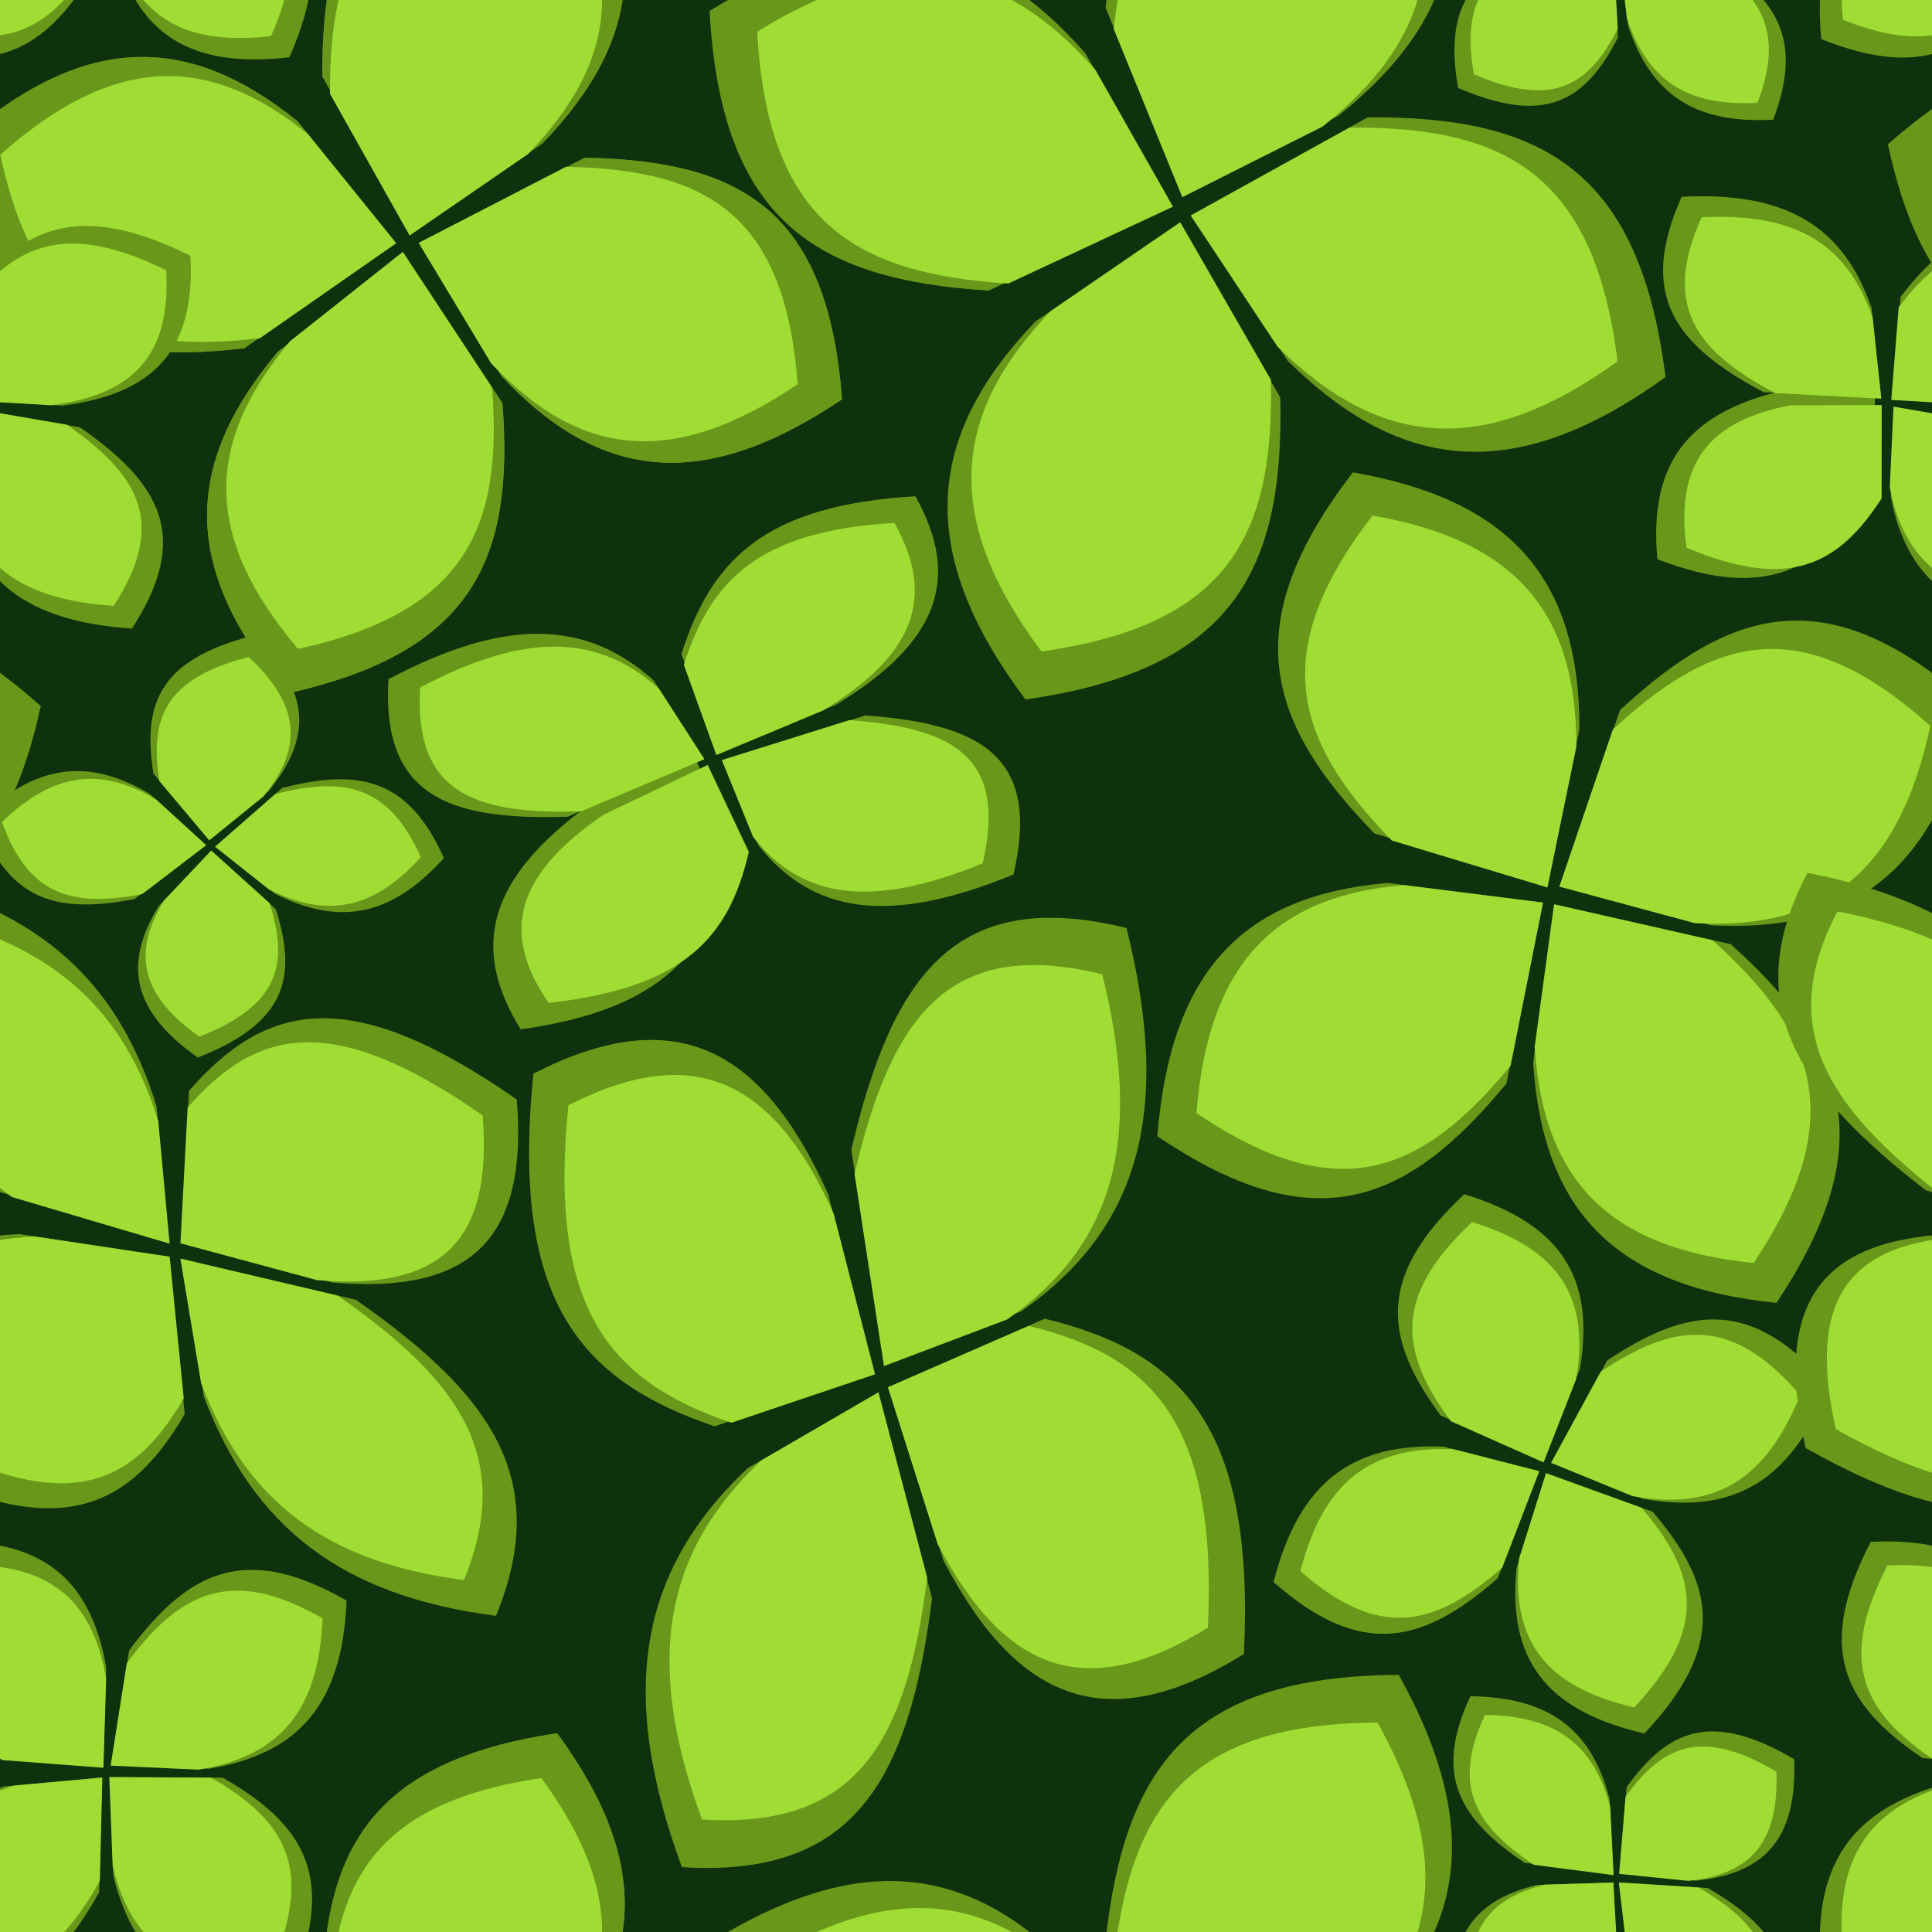 <?xml version="1.0" encoding="UTF-8" standalone="no"?>
<!-- Created with Inkscape (http://www.inkscape.org/) -->

<!DOCTYPE svg PUBLIC "-//W3C//DTD SVG 1.1//EN"
"http://www.w3.org/Graphics/SVG/1.1/DTD/svg11.dtd">

<svg
   xmlns:dc="http://purl.org/dc/elements/1.1/"
   xmlns:cc="http://creativecommons.org/ns#"
   xmlns:rdf="http://www.w3.org/1999/02/22-rdf-syntax-ns#"
   xmlns:svg="http://www.w3.org/2000/svg"
   xmlns="http://www.w3.org/2000/svg"
   xmlns:sodipodi="http://sodipodi.sourceforge.net/DTD/sodipodi-0.dtd"
   xmlns:inkscape="http://www.inkscape.org/namespaces/inkscape"
   width="128"
   height="128"
   id="svg5123"
   version="1.1"
   inkscape:version="0.48pre1 r9509"
   sodipodi:docname="h-leafground.svg">
  <defs
     id="defs5125" />
  <sodipodi:namedview
     id="base"
     pagecolor="#000000"
     bordercolor="#666666"
     borderopacity="1.0"
     inkscape:pageopacity="1"
     inkscape:pageshadow="2"
     inkscape:zoom="2.94"
     inkscape:cx="60.678735"
     inkscape:cy="66.354475"
     inkscape:document-units="px"
     inkscape:current-layer="layer5"
     showgrid="true"
     inkscape:snap-global="true"
     inkscape:window-width="987"
     inkscape:window-height="865"
     inkscape:window-x="277"
     inkscape:window-y="121"
     inkscape:window-maximized="0">
    <inkscape:grid
       type="xygrid"
       id="grid5131"
       empspacing="5"
       visible="true"
       enabled="true"
       snapvisiblegridlinesonly="true" />
  </sodipodi:namedview>
  <g
     inkscape:label="Layer 1"
     inkscape:groupmode="layer"
     id="layer1"
     transform="translate(0,-924.362)"
     style="display:inline">
    <rect
       style="fill:#0d320d;fill-opacity:1;fill-rule:nonzero;stroke:none"
       id="rect5133"
       width="128"
       height="128"
       x="-1.637579e-14"
       y="924.362" />
  </g>
  <g
     inkscape:groupmode="layer"
     id="layer5"
     inkscape:label="Leafs"
     style="display:inline"
     transform="translate(0,-384)">
    <path
       style="fill:#699719;fill-opacity:1;stroke:none"
       d="m 58.567,474.328 -2.167,-14.149 c 2.753,-11.772 7.05,-17.425 18.234,-14.7 3.082,12.351 0.748,20.012 -6.99,25.41"
       id="path5171"
       inkscape:connector-curvature="0"
       sodipodi:nodetypes="cccc" />
    <path
       sodipodi:nodetypes="cccc"
       inkscape:connector-curvature="0"
       id="path5173"
       d="m 58.859,475.889 10.363,-4.521 c 9.161,2.223 13.913,7.199 13.191,22.215 -8.905,5.511 -14.931,3.352 -19.898,-6.176"
       style="fill:#699719;fill-opacity:1;stroke:none" />
    <path
       style="fill:#699719;fill-opacity:1;stroke:none"
       d="m 58.166,476.258 3.585,13.635 c -1.531,12.155 -5.214,18.521 -16.574,17.811 -4.31,-11.69 -2.776,-19.697 4.344,-26.422"
       id="path5175"
       inkscape:connector-curvature="0"
       sodipodi:nodetypes="cccc" />
    <path
       sodipodi:nodetypes="cccc"
       inkscape:connector-curvature="0"
       id="path5177"
       d="m 57.912,474.933 -10.574,3.563 c -9.023,-3.055 -13.503,-8.454 -11.999,-23.367 9.171,-4.684 15.07,-1.979 19.528,7.98"
       style="fill:#699719;fill-opacity:1;stroke:none" />
    <path
       sodipodi:nodetypes="cccc"
       inkscape:connector-curvature="0"
       id="path5211"
       d="m 58.564,474.509 -1.95,-12.734 c 2.477,-10.595 6.345,-15.683 16.411,-13.23 2.774,11.116 0.674,18.01 -6.291,22.869"
       style="fill:#9fdd34;fill-opacity:1;stroke:none" />
    <path
       style="fill:#9fdd34;fill-opacity:1;stroke:none"
       d="m 58.826,475.914 9.326,-4.069 c 8.245,2.001 12.521,6.479 11.872,19.993 -8.014,4.96 -13.438,3.016 -17.908,-5.558"
       id="path5213"
       inkscape:connector-curvature="0"
       sodipodi:nodetypes="cccc" />
    <path
       sodipodi:nodetypes="cccc"
       inkscape:connector-curvature="0"
       id="path5215"
       d="m 58.203,476.246 3.227,12.271 c -1.378,10.94 -4.693,16.669 -14.917,16.03 -3.879,-10.521 -2.498,-17.727 3.909,-23.78"
       style="fill:#9fdd34;fill-opacity:1;stroke:none" />
    <path
       style="fill:#9fdd34;fill-opacity:1;stroke:none"
       d="m 57.974,475.053 -9.517,3.207 c -8.121,-2.75 -12.153,-7.608 -10.799,-21.031 8.254,-4.216 13.563,-1.781 17.575,7.182"
       id="path5217"
       inkscape:connector-curvature="0"
       sodipodi:nodetypes="cccc" />
    <path
       sodipodi:nodetypes="cccc"
       inkscape:connector-curvature="0"
       id="path5219"
       d="m 47.942,434.339 9.397,-2.942 c 7.828,0.576 11.594,2.828 9.807,10.543 -8.2,3.359 -13.295,2.623 -16.899,-1.94"
       style="fill:#699719;fill-opacity:1;stroke:none" />
    <path
       style="fill:#699719;fill-opacity:1;stroke:none"
       d="m 45.868,433.744 2.774,6.629 c -1.478,6.613 -4.661,10.505 -14.144,11.821 -3.411,-5.5 -1.998,-9.934 4.062,-14.526"
       id="path5221"
       inkscape:connector-curvature="0"
       sodipodi:nodetypes="cccc" />
    <path
       sodipodi:nodetypes="cccc"
       inkscape:connector-curvature="0"
       id="path5223"
       d="m 46.658,434.278 -9.052,3.829 c -8.08,0.275 -12.318,-1.494 -11.871,-9.11 7.758,-4.103 13.082,-3.936 17.566,0.076"
       style="fill:#699719;fill-opacity:1;stroke:none" />
    <path
       style="fill:#699719;fill-opacity:1;stroke:none"
       d="m 47.539,433.968 -2.391,-6.641 c 2.01,-6.315 5.588,-9.863 15.501,-10.449 3.132,5.591 1.348,9.794 -5.26,13.812"
       id="path5225"
       inkscape:connector-curvature="0"
       sodipodi:nodetypes="cccc" />
    <path
       style="fill:#9fdd34;fill-opacity:1;stroke:none"
       d="m 47.822,434.357 8.457,-2.648 c 7.045,0.519 10.434,2.546 8.826,9.489 -7.38,3.023 -11.966,2.361 -15.209,-1.746"
       id="path5227"
       inkscape:connector-curvature="0"
       sodipodi:nodetypes="cccc" />
    <path
       sodipodi:nodetypes="cccc"
       inkscape:connector-curvature="0"
       id="path5229"
       d="m 46.888,434.68 2.724,5.759 c -1.312,5.686 -4.278,9.001 -13.259,10.006 -3.313,-4.793 -2.034,-8.6 3.654,-12.479"
       style="fill:#9fdd34;fill-opacity:1;stroke:none" />
    <path
       style="fill:#9fdd34;fill-opacity:1;stroke:none"
       d="m 46.666,434.301 -8.147,3.446 c -7.272,0.248 -11.086,-1.344 -10.684,-8.199 6.982,-3.693 11.773,-3.542 15.81,0.068"
       id="path5231"
       inkscape:connector-curvature="0"
       sodipodi:nodetypes="cccc" />
    <path
       sodipodi:nodetypes="cccc"
       inkscape:connector-curvature="0"
       id="path5233"
       d="m 47.459,434.023 -2.152,-5.977 c 1.809,-5.683 5.029,-8.876 13.95,-9.404 2.819,5.032 1.213,8.815 -4.734,12.431"
       style="fill:#9fdd34;fill-opacity:1;stroke:none" />
    <path
       style="fill:#699719;fill-opacity:1;stroke:none"
       d="m 78.302,396.897 -5.052,-12.386 c 1.284,-11.346 5.484,-17.473 19.425,-17.546 5.844,10.54 4.355,18.047 -4.034,24.728"
       id="path5235"
       inkscape:connector-curvature="0"
       sodipodi:nodetypes="cccc" />
    <path
       sodipodi:nodetypes="cccc"
       inkscape:connector-curvature="0"
       id="path5237"
       d="m 78.923,398.253 11.701,-6.482 c 11.418,-0.068 17.999,3.377 19.721,17.212 -9.774,7.05 -17.405,6.46 -25.032,-1.079"
       style="fill:#699719;fill-opacity:1;stroke:none" />
    <path
       style="fill:#699719;fill-opacity:1;stroke:none"
       d="m 78.152,398.747 6.671,11.594 c 0.254,11.415 -3.084,18.052 -16.889,19.999 -7.208,-9.658 -6.743,-17.297 0.671,-25.046"
       id="path5239"
       inkscape:connector-curvature="0"
       sodipodi:nodetypes="cccc" />
    <path
       sodipodi:nodetypes="cccc"
       inkscape:connector-curvature="0"
       id="path5241"
       d="m 77.617,397.598 -12.121,5.658 c -11.395,-0.721 -17.723,-4.613 -18.485,-18.533 10.238,-6.358 17.809,-5.243 24.897,2.805"
       style="fill:#699719;fill-opacity:1;stroke:none" />
    <path
       sodipodi:nodetypes="cccc"
       inkscape:connector-curvature="0"
       id="path5243"
       d="m 78.33,397.063 -4.546,-11.147 c 1.155,-10.211 4.935,-15.726 17.482,-15.791 5.26,9.486 3.92,16.242 -3.63,22.255"
       style="fill:#9fdd34;fill-opacity:1;stroke:none" />
    <path
       style="fill:#9fdd34;fill-opacity:1;stroke:none"
       d="m 78.888,398.283 10.531,-5.834 c 10.276,-0.061 16.199,3.04 17.749,15.491 -8.797,6.345 -15.664,5.814 -22.528,-0.971"
       id="path5245"
       inkscape:connector-curvature="0"
       sodipodi:nodetypes="cccc" />
    <path
       sodipodi:nodetypes="cccc"
       inkscape:connector-curvature="0"
       id="path5247"
       d="m 78.195,398.727 6.004,10.434 c 0.228,10.274 -2.776,16.247 -15.2,17.999 -6.488,-8.692 -6.068,-15.568 0.604,-22.541"
       style="fill:#9fdd34;fill-opacity:1;stroke:none" />
    <path
       style="fill:#9fdd34;fill-opacity:1;stroke:none"
       d="m 77.713,397.693 -10.909,5.092 c -10.256,-0.649 -15.951,-4.151 -16.637,-16.68 9.214,-5.723 16.028,-4.718 22.408,2.525"
       id="path5249"
       inkscape:connector-curvature="0"
       sodipodi:nodetypes="cccc" />
    <path
       sodipodi:nodetypes="cccc"
       inkscape:connector-curvature="0"
       id="path5251"
       d="m 78.302,524.897 -5.052,-12.386 c 1.284,-11.346 5.484,-17.473 19.425,-17.546 5.844,10.54 4.355,18.047 -4.034,24.728"
       style="fill:#699719;fill-opacity:1;stroke:none" />
    <path
       style="fill:#699719;fill-opacity:1;stroke:none"
       d="m 77.617,525.598 -12.121,5.658 c -11.395,-0.721 -17.723,-4.613 -18.485,-18.533 10.238,-6.358 17.809,-5.243 24.897,2.805"
       id="path5257"
       inkscape:connector-curvature="0"
       sodipodi:nodetypes="cccc" />
    <path
       style="fill:#9fdd34;fill-opacity:1;stroke:none"
       d="m 78.33,525.063 -4.546,-11.147 c 1.155,-10.211 4.935,-15.726 17.482,-15.791 5.26,9.486 3.92,16.242 -3.63,22.255"
       id="path5259"
       inkscape:connector-curvature="0"
       sodipodi:nodetypes="cccc" />
    <path
       sodipodi:nodetypes="cccc"
       inkscape:connector-curvature="0"
       id="path5265"
       d="m 77.713,525.693 -10.909,5.092 c -10.256,-0.649 -15.951,-4.151 -16.637,-16.68 9.214,-5.723 16.028,-4.718 22.408,2.525"
       style="fill:#9fdd34;fill-opacity:1;stroke:none" />
    <path
       sodipodi:nodetypes="cccc"
       inkscape:connector-curvature="0"
       id="path5267"
       d="m 103.386,442.611 3.939,-11.56 c 7.566,-7.008 13.999,-8.668 23.376,-0.271 -2.318,10.774 -7.752,15.023 -17.317,14.525"
       style="fill:#699719;fill-opacity:1;stroke:none" />
    <path
       style="fill:#699719;fill-opacity:1;stroke:none"
       d="m 103,443.917 11.665,2.641 c 7.684,6.872 10.054,13.223 3.029,23.761 -10.711,-1.084 -15.471,-6.112 -16.12,-15.907"
       id="path5269"
       inkscape:connector-curvature="0"
       sodipodi:nodetypes="cccc" />
    <path
       sodipodi:nodetypes="cccc"
       inkscape:connector-curvature="0"
       id="path5271"
       d="m 102.192,443.789 -2.387,11.998 c -6.578,7.987 -12.735,10.519 -23.128,3.491 0.883,-10.996 5.71,-15.956 15.254,-16.781"
       style="fill:#699719;fill-opacity:1;stroke:none" />
    <path
       style="fill:#699719;fill-opacity:1;stroke:none"
       d="m 102.513,442.676 -11.459,-3.461 c -7.203,-7.399 -9.139,-13.904 -1.421,-23.918 10.612,1.84 15.022,7.193 15.01,17.011"
       id="path5273"
       inkscape:connector-curvature="0"
       sodipodi:nodetypes="cccc" />
    <path
       style="fill:#9fdd34;fill-opacity:1;stroke:none"
       d="m 103.307,442.741 3.545,-10.404 c 6.809,-6.307 12.6,-7.801 21.038,-0.244 -2.086,9.697 -6.977,13.521 -15.586,13.073"
       id="path5275"
       inkscape:connector-curvature="0"
       sodipodi:nodetypes="cccc" />
    <path
       sodipodi:nodetypes="cccc"
       inkscape:connector-curvature="0"
       id="path5277"
       d="m 102.959,443.916 10.498,2.377 c 6.916,6.184 9.048,11.901 2.726,21.385 -9.64,-0.976 -13.924,-5.501 -14.508,-14.316"
       style="fill:#9fdd34;fill-opacity:1;stroke:none" />
    <path
       style="fill:#9fdd34;fill-opacity:1;stroke:none"
       d="m 102.232,443.801 -2.148,10.799 c -5.92,7.189 -11.462,9.467 -20.815,3.142 0.795,-9.896 5.139,-14.36 13.729,-15.103"
       id="path5279"
       inkscape:connector-curvature="0"
       sodipodi:nodetypes="cccc" />
    <path
       sodipodi:nodetypes="cccc"
       inkscape:connector-curvature="0"
       id="path5281"
       d="m 102.521,442.8 -10.313,-3.115 c -6.483,-6.659 -8.225,-12.513 -1.279,-21.527 9.551,1.656 13.52,6.474 13.509,15.31"
       style="fill:#9fdd34;fill-opacity:1;stroke:none" />
    <path
       style="fill:#699719;fill-opacity:1;stroke:none"
       d="m -24.614,442.611 3.939,-11.56 c 7.566,-7.008 13.999,-8.668 23.376,-0.271 -2.318,10.774 -7.752,15.023 -17.317,14.525"
       id="path5283"
       inkscape:connector-curvature="0"
       sodipodi:nodetypes="cccc" />
    <path
       sodipodi:nodetypes="cccc"
       inkscape:connector-curvature="0"
       id="path5291"
       d="m -24.693,442.741 3.545,-10.404 c 6.809,-6.307 12.6,-7.801 21.038,-0.244 -2.086,9.697 -6.977,13.521 -15.586,13.073"
       style="fill:#9fdd34;fill-opacity:1;stroke:none" />
    <path
       sodipodi:nodetypes="cccc"
       inkscape:connector-curvature="0"
       id="path5299"
       d="m 7.366,500.889 1.191,-7.548 c 3.92,-5.27 7.714,-7.14 14.405,-3.298 -0.274,6.853 -3.174,10.161 -9.134,11.141"
       style="fill:#699719;fill-opacity:1;stroke:none" />
    <path
       style="fill:#699719;fill-opacity:1;stroke:none"
       d="m 7.268,501.734 7.487,0.04 c 5.483,3.142 7.628,6.681 4.422,14.021 -6.73,0.778 -10.209,-1.637 -11.662,-7.498"
       id="path5301"
       inkscape:connector-curvature="0"
       sodipodi:nodetypes="cccc" />
    <path
       sodipodi:nodetypes="cccc"
       inkscape:connector-curvature="0"
       id="path5303"
       d="m 6.755,501.765 -0.186,7.605 c -3.204,5.732 -6.734,8.095 -13.907,5.22 -0.635,-6.795 1.813,-10.454 7.618,-12.234"
       style="fill:#699719;fill-opacity:1;stroke:none" />
    <path
       style="fill:#699719;fill-opacity:1;stroke:none"
       d="m 6.834,501.046 -7.448,-0.565 c -5.242,-3.527 -7.136,-7.217 -3.445,-14.333 6.751,-0.306 10.048,2.354 11.095,8.316"
       id="path5305"
       inkscape:connector-curvature="0"
       sodipodi:nodetypes="cccc" />
    <path
       style="fill:#9fdd34;fill-opacity:1;stroke:none"
       d="m 7.331,500.979 1.072,-6.793 c 3.528,-4.743 6.943,-6.426 12.965,-2.969 -0.247,6.167 -2.856,9.145 -8.22,10.027"
       id="path5307"
       inkscape:connector-curvature="0"
       sodipodi:nodetypes="cccc" />
    <path
       sodipodi:nodetypes="cccc"
       inkscape:connector-curvature="0"
       id="path5309"
       d="m 7.242,501.739 6.738,0.036 c 4.934,2.828 6.865,6.013 3.979,12.619 -6.057,0.7 -9.188,-1.473 -10.496,-6.748"
       style="fill:#9fdd34;fill-opacity:1;stroke:none" />
    <path
       style="fill:#9fdd34;fill-opacity:1;stroke:none"
       d="m 6.781,501.767 -0.167,6.845 c -2.884,5.159 -6.061,7.285 -12.516,4.698 -0.572,-6.115 1.632,-9.408 6.856,-11.011"
       id="path5311"
       inkscape:connector-curvature="0"
       sodipodi:nodetypes="cccc" />
    <path
       sodipodi:nodetypes="cccc"
       inkscape:connector-curvature="0"
       id="path5313"
       d="m 6.852,501.12 -6.703,-0.509 c -4.718,-3.174 -6.422,-6.495 -3.101,-12.899 6.076,-0.275 9.043,2.118 9.985,7.485"
       style="fill:#9fdd34;fill-opacity:1;stroke:none" />
    <path
       style="fill:#699719;fill-opacity:1;stroke:none"
       d="m 102.826,480.844 3.656,-6.71 c 5.461,-3.648 9.663,-4.136 14.677,1.729 -2.559,6.363 -6.401,8.506 -12.344,7.429"
       id="path5333"
       inkscape:connector-curvature="0"
       sodipodi:nodetypes="cccc" />
    <path
       sodipodi:nodetypes="cccc"
       inkscape:connector-curvature="0"
       id="path5335"
       d="m 102.45,481.606 7.039,2.551 c 4.11,4.8 4.942,8.854 -0.542,14.692 -6.601,-1.527 -9.067,-4.969 -8.469,-10.977"
       style="fill:#699719;fill-opacity:1;stroke:none" />
    <path
       style="fill:#699719;fill-opacity:1;stroke:none"
       d="m 101.957,481.463 -2.728,7.102 c -4.942,4.324 -9.061,5.364 -14.852,0.249 1.683,-6.614 5.217,-9.238 11.283,-8.967"
       id="path5337"
       inkscape:connector-curvature="0"
       sodipodi:nodetypes="cccc" />
    <path
       sodipodi:nodetypes="cccc"
       inkscape:connector-curvature="0"
       id="path5339"
       d="m 102.273,480.813 -6.826,-3.033 c -3.754,-5.082 -4.299,-9.194 1.566,-14.658 6.462,1.978 8.675,5.59 7.659,11.558"
       style="fill:#699719;fill-opacity:1;stroke:none" />
    <path
       sodipodi:nodetypes="cccc"
       inkscape:connector-curvature="0"
       id="path5341"
       d="m 102.763,480.916 3.29,-6.039 c 4.915,-3.283 8.697,-3.723 13.209,1.556 -2.303,5.727 -5.761,7.656 -11.11,6.686"
       style="fill:#9fdd34;fill-opacity:1;stroke:none" />
    <path
       style="fill:#9fdd34;fill-opacity:1;stroke:none"
       d="m 102.425,481.603 6.335,2.296 c 3.699,4.32 4.448,7.969 -0.488,13.223 -5.941,-1.374 -8.161,-4.473 -7.622,-9.88"
       id="path5343"
       inkscape:connector-curvature="0"
       sodipodi:nodetypes="cccc" />
    <path
       sodipodi:nodetypes="cccc"
       inkscape:connector-curvature="0"
       id="path5345"
       d="m 101.981,481.474 -2.455,6.392 c -4.448,3.891 -8.155,4.828 -13.367,0.224 1.514,-5.952 4.695,-8.315 10.154,-8.07"
       style="fill:#9fdd34;fill-opacity:1;stroke:none" />
    <path
       style="fill:#9fdd34;fill-opacity:1;stroke:none"
       d="m 102.265,480.889 -6.143,-2.729 c -3.379,-4.574 -3.869,-8.274 1.409,-13.192 5.815,1.78 7.808,5.031 6.893,10.403"
       id="path5347"
       inkscape:connector-curvature="0"
       sodipodi:nodetypes="cccc" />
    <path
       sodipodi:nodetypes="cccc"
       inkscape:connector-curvature="0"
       id="path5355"
       d="m 27.22,527.497 -5.862,-10.437 c -0.064,-10.326 3.048,-16.357 15.553,-18.227 6.375,8.681 5.844,15.596 -0.969,22.665"
       style="fill:#699719;fill-opacity:1;stroke:none" />
    <path
       style="fill:#9fdd34;fill-opacity:1;stroke:none"
       d="m 27.14,527.592 -5.276,-9.393 c -0.058,-9.293 2.743,-14.721 13.997,-16.404 5.738,7.813 5.26,14.037 -0.872,20.399"
       id="path5363"
       inkscape:connector-curvature="0"
       sodipodi:nodetypes="cccc" />
    <path
       style="fill:#699719;fill-opacity:1;stroke:none"
       d="m 27.22,527.497 -5.862,-10.437 c -0.064,-10.326 3.048,-16.357 15.553,-18.227 6.375,8.681 5.844,15.596 -0.969,22.665"
       id="path5371"
       inkscape:connector-curvature="0"
       sodipodi:nodetypes="cccc" />
    <path
       sodipodi:nodetypes="cccc"
       inkscape:connector-curvature="0"
       id="path5379"
       d="m 27.14,527.592 -5.276,-9.393 c -0.058,-9.293 2.743,-14.721 13.997,-16.404 5.738,7.813 5.26,14.037 -0.872,20.399"
       style="fill:#9fdd34;fill-opacity:1;stroke:none" />
    <path
       style="fill:#699719;fill-opacity:1;stroke:none"
       d="m 134.755,501.765 -0.186,7.605 c -3.204,5.732 -6.734,8.095 -13.907,5.22 -0.635,-6.795 1.813,-10.454 7.618,-12.234"
       id="path5385"
       inkscape:connector-curvature="0"
       sodipodi:nodetypes="cccc" />
    <path
       sodipodi:nodetypes="cccc"
       inkscape:connector-curvature="0"
       id="path5387"
       d="m 134.834,501.046 -7.448,-0.565 c -5.242,-3.527 -7.136,-7.217 -3.445,-14.333 6.751,-0.306 10.048,2.354 11.095,8.316"
       style="fill:#699719;fill-opacity:1;stroke:none" />
    <path
       sodipodi:nodetypes="cccc"
       inkscape:connector-curvature="0"
       id="path5393"
       d="m 134.781,501.767 -0.167,6.845 c -2.884,5.159 -6.061,7.285 -12.516,4.698 -0.572,-6.115 1.632,-9.408 6.856,-11.011"
       style="fill:#9fdd34;fill-opacity:1;stroke:none" />
    <path
       style="fill:#9fdd34;fill-opacity:1;stroke:none"
       d="m 134.852,501.12 -6.703,-0.509 c -4.718,-3.174 -6.422,-6.495 -3.101,-12.899 6.076,-0.275 9.043,2.118 9.985,7.485"
       id="path5395"
       inkscape:connector-curvature="0"
       sodipodi:nodetypes="cccc" />
    <path
       sodipodi:nodetypes="cccc"
       inkscape:connector-curvature="0"
       id="path5397"
       d="m 107.295,508.083 0.47,-5.677 c 2.751,-3.825 5.613,-5.075 11.101,-1.858 0.207,5.191 -1.865,7.573 -6.481,8.05"
       style="fill:#699719;fill-opacity:1;stroke:none" />
    <path
       style="fill:#699719;fill-opacity:1;stroke:none"
       d="m 107.27,508.72 5.877,0.366 c 4.496,2.632 6.397,5.415 4.333,10.845 -5.234,0.288 -8.112,-1.701 -9.613,-6.216"
       id="path5399"
       inkscape:connector-curvature="0"
       sodipodi:nodetypes="cccc" />
    <path
       sodipodi:nodetypes="cccc"
       inkscape:connector-curvature="0"
       id="path5401"
       d="m 106.87,508.72 0.323,5.766 c -2.161,4.208 -4.786,5.844 -10.591,3.34 -0.917,-5.188 0.779,-7.856 5.224,-8.947"
       style="fill:#699719;fill-opacity:1;stroke:none" />
    <path
       style="fill:#699719;fill-opacity:1;stroke:none"
       d="m 106.887,508.178 -5.879,-0.763 c -4.331,-2.913 -6.044,-5.8 -3.587,-11.037 5.279,0.071 8.03,2.238 9.219,6.813"
       id="path5403"
       inkscape:connector-curvature="0"
       sodipodi:nodetypes="cccc" />
    <path
       style="fill:#9fdd34;fill-opacity:1;stroke:none"
       d="m 107.273,508.149 0.423,-5.11 c 2.476,-3.443 5.052,-4.568 9.991,-1.672 0.186,4.672 -1.678,6.816 -5.833,7.245"
       id="path5405"
       inkscape:connector-curvature="0"
       sodipodi:nodetypes="cccc" />
    <path
       sodipodi:nodetypes="cccc"
       inkscape:connector-curvature="0"
       id="path5407"
       d="m 107.25,508.722 5.29,0.33 c 4.046,2.369 5.758,4.874 3.9,9.76 -4.71,0.26 -7.301,-1.531 -8.652,-5.595"
       style="fill:#9fdd34;fill-opacity:1;stroke:none" />
    <path
       style="fill:#9fdd34;fill-opacity:1;stroke:none"
       d="m 106.89,508.723 0.291,5.19 c -1.945,3.787 -4.307,5.259 -9.532,3.006 -0.825,-4.669 0.701,-7.07 4.702,-8.053"
       id="path5409"
       inkscape:connector-curvature="0"
       sodipodi:nodetypes="cccc" />
    <path
       sodipodi:nodetypes="cccc"
       inkscape:connector-curvature="0"
       id="path5411"
       d="m 106.906,508.235 -5.291,-0.687 c -3.898,-2.622 -5.44,-5.22 -3.228,-9.934 4.751,0.064 7.227,2.014 8.297,6.131"
       style="fill:#9fdd34;fill-opacity:1;stroke:none" />
    <path
       sodipodi:nodetypes="cccc"
       inkscape:connector-curvature="0"
       id="path5417"
       d="m 27.894,400.055 10.852,-5.604 c 10.311,0.192 16.1,3.454 17.039,16.005 -9.138,6.16 -16,5.458 -22.551,-1.531"
       style="fill:#699719;fill-opacity:1;stroke:none" />
    <path
       style="fill:#699719;fill-opacity:1;stroke:none"
       d="m 26.711,400.729 6.578,9.989 c 0.777,10.279 -1.917,16.5 -14.284,19.228 -6.97,-8.205 -6.917,-15.128 -0.596,-22.64"
       id="path5419"
       inkscape:connector-curvature="0"
       sodipodi:nodetypes="cccc" />
    <path
       sodipodi:nodetypes="cccc"
       inkscape:connector-curvature="0"
       id="path5421"
       d="m 26.217,400.077 -10.036,6.995 c -10.278,1.199 -16.471,-1.243 -19.092,-13.512 8.257,-7.315 15.175,-7.545 22.626,-1.525"
       style="fill:#699719;fill-opacity:1;stroke:none" />
    <path
       style="fill:#699719;fill-opacity:1;stroke:none"
       d="m 27.22,399.497 -5.862,-10.437 c -0.064,-10.326 3.048,-16.357 15.553,-18.227 6.375,8.681 5.844,15.596 -0.969,22.665"
       id="path5423"
       inkscape:connector-curvature="0"
       sodipodi:nodetypes="cccc" />
    <path
       style="fill:#9fdd34;fill-opacity:1;stroke:none"
       d="m 27.747,400.094 9.767,-5.043 c 9.28,0.172 14.49,3.108 15.335,14.405 -8.224,5.544 -14.4,4.912 -20.296,-1.378"
       id="path5425"
       inkscape:connector-curvature="0"
       sodipodi:nodetypes="cccc" />
    <path
       sodipodi:nodetypes="cccc"
       inkscape:connector-curvature="0"
       id="path5427"
       d="m 26.682,400.7 5.921,8.99 c 0.699,9.251 -1.725,14.85 -12.855,17.305 -6.273,-7.384 -6.225,-13.615 -0.537,-20.376"
       style="fill:#9fdd34;fill-opacity:1;stroke:none" />
    <path
       style="fill:#9fdd34;fill-opacity:1;stroke:none"
       d="m 26.238,400.113 -9.033,6.296 c -9.25,1.079 -14.824,-1.119 -17.183,-12.161 7.431,-6.583 13.657,-6.79 20.364,-1.373"
       id="path5429"
       inkscape:connector-curvature="0"
       sodipodi:nodetypes="cccc" />
    <path
       sodipodi:nodetypes="cccc"
       inkscape:connector-curvature="0"
       id="path5431"
       d="m 27.14,399.592 -5.276,-9.393 c -0.058,-9.293 2.743,-14.721 13.997,-16.404 5.738,7.813 5.26,14.037 -0.872,20.399"
       style="fill:#9fdd34;fill-opacity:1;stroke:none" />
    <path
       style="fill:#699719;fill-opacity:1;stroke:none"
       d="m 27.894,400.055 10.852,-5.604 c 10.311,0.192 16.1,3.454 17.039,16.005 -9.138,6.16 -16,5.458 -22.551,-1.531"
       id="path5433"
       inkscape:connector-curvature="0"
       sodipodi:nodetypes="cccc" />
    <path
       sodipodi:nodetypes="cccc"
       inkscape:connector-curvature="0"
       id="path5435"
       d="m 26.711,400.729 6.578,9.989 c 0.777,10.279 -1.917,16.5 -14.284,19.228 -6.97,-8.205 -6.917,-15.128 -0.596,-22.64"
       style="fill:#699719;fill-opacity:1;stroke:none" />
    <path
       style="fill:#699719;fill-opacity:1;stroke:none"
       d="m 26.217,400.077 -10.036,6.995 c -10.278,1.199 -16.471,-1.243 -19.092,-13.512 8.257,-7.315 15.175,-7.545 22.626,-1.525"
       id="path5437"
       inkscape:connector-curvature="0"
       sodipodi:nodetypes="cccc" />
    <path
       sodipodi:nodetypes="cccc"
       inkscape:connector-curvature="0"
       id="path5439"
       d="m 27.22,399.497 -5.862,-10.437 c -0.064,-10.326 3.048,-16.357 15.553,-18.227 6.375,8.681 5.844,15.596 -0.969,22.665"
       style="fill:#699719;fill-opacity:1;stroke:none" />
    <path
       sodipodi:nodetypes="cccc"
       inkscape:connector-curvature="0"
       id="path5441"
       d="m 27.747,400.094 9.767,-5.043 c 9.28,0.172 14.49,3.108 15.335,14.405 -8.224,5.544 -14.4,4.912 -20.296,-1.378"
       style="fill:#9fdd34;fill-opacity:1;stroke:none" />
    <path
       style="fill:#9fdd34;fill-opacity:1;stroke:none"
       d="m 26.682,400.7 5.921,8.99 c 0.699,9.251 -1.725,14.85 -12.855,17.305 -6.273,-7.384 -6.225,-13.615 -0.537,-20.376"
       id="path5443"
       inkscape:connector-curvature="0"
       sodipodi:nodetypes="cccc" />
    <path
       sodipodi:nodetypes="cccc"
       inkscape:connector-curvature="0"
       id="path5445"
       d="m 26.238,400.113 -9.033,6.296 c -9.25,1.079 -14.824,-1.119 -17.183,-12.161 7.431,-6.583 13.657,-6.79 20.364,-1.373"
       style="fill:#9fdd34;fill-opacity:1;stroke:none" />
    <path
       style="fill:#9fdd34;fill-opacity:1;stroke:none"
       d="m 27.14,399.592 -5.276,-9.393 c -0.058,-9.293 2.743,-14.721 13.997,-16.404 5.738,7.813 5.26,14.037 -0.872,20.399"
       id="path5447"
       inkscape:connector-curvature="0"
       sodipodi:nodetypes="cccc" />
    <path
       style="fill:#699719;fill-opacity:1;stroke:none"
       d="m 11.993,466.261 0.529,-9.997 c 5.147,-5.879 10.693,-7.109 21.715,0.581 0.769,9.364 -3.141,12.899 -12.193,12.128"
       id="path5466"
       inkscape:connector-curvature="0"
       sodipodi:nodetypes="cccc" />
    <path
       sodipodi:nodetypes="cccc"
       inkscape:connector-curvature="0"
       id="path5468"
       d="m 11.988,467.392 11.591,2.724 c 9.031,6.293 12.966,11.945 9.283,20.937 -10.279,-1.325 -16.082,-5.9 -19.351,-14.51"
       style="fill:#699719;fill-opacity:1;stroke:none" />
    <path
       style="fill:#699719;fill-opacity:1;stroke:none"
       d="m 11.201,467.252 1.037,10.435 c -3.96,6.772 -9.011,8.776 -20.609,2.251 -2.166,-9.609 0.985,-13.788 9.657,-14.177"
       id="path5470"
       inkscape:connector-curvature="0"
       sodipodi:nodetypes="cccc" />
    <path
       sodipodi:nodetypes="cccc"
       inkscape:connector-curvature="0"
       id="path5472"
       d="m 11.197,466.287 -11.622,-3.436 c -8.726,-6.739 -12.298,-12.509 -7.827,-21.019 10.392,1.985 15.958,6.832 18.616,15.438"
       style="fill:#699719;fill-opacity:1;stroke:none" />
    <path
       sodipodi:nodetypes="cccc"
       inkscape:connector-curvature="0"
       id="path5474"
       d="m 11.954,466.372 0.476,-8.997 c 4.632,-5.291 9.623,-6.398 19.544,0.523 0.692,8.428 -2.827,11.609 -10.974,10.915"
       style="fill:#9fdd34;fill-opacity:1;stroke:none" />
    <path
       style="fill:#9fdd34;fill-opacity:1;stroke:none"
       d="m 11.95,467.39 10.432,2.452 c 8.128,5.664 11.67,10.75 8.355,18.843 -9.251,-1.193 -14.474,-5.31 -17.416,-13.059"
       id="path5476"
       inkscape:connector-curvature="0"
       sodipodi:nodetypes="cccc" />
    <path
       sodipodi:nodetypes="cccc"
       inkscape:connector-curvature="0"
       id="path5478"
       d="m 11.241,467.264 0.934,9.392 c -3.564,6.095 -8.11,7.899 -18.548,2.026 -1.95,-8.648 0.886,-12.409 8.691,-12.759"
       style="fill:#9fdd34;fill-opacity:1;stroke:none" />
    <path
       style="fill:#9fdd34;fill-opacity:1;stroke:none"
       d="M 11.238,466.396 0.778,463.304 c -7.853,-6.065 -11.069,-11.258 -7.044,-18.917 9.353,1.786 14.362,6.149 16.754,13.895"
       id="path5480"
       inkscape:connector-curvature="0"
       sodipodi:nodetypes="cccc" />
    <path
       sodipodi:nodetypes="cccc"
       inkscape:connector-curvature="0"
       id="path5486"
       d="m 139.201,467.252 1.037,10.435 c -3.96,6.772 -9.011,8.776 -20.609,2.251 -2.166,-9.609 0.985,-13.788 9.657,-14.177"
       style="fill:#699719;fill-opacity:1;stroke:none" />
    <path
       style="fill:#699719;fill-opacity:1;stroke:none"
       d="m 139.197,466.287 -11.622,-3.436 c -8.726,-6.739 -12.298,-12.509 -7.827,-21.019 10.392,1.985 15.958,6.832 18.616,15.438"
       id="path5488"
       inkscape:connector-curvature="0"
       sodipodi:nodetypes="cccc" />
    <path
       style="fill:#9fdd34;fill-opacity:1;stroke:none"
       d="m 139.241,467.264 0.934,9.392 c -3.564,6.095 -8.11,7.899 -18.548,2.026 -1.95,-8.648 0.886,-12.409 8.691,-12.759"
       id="path5494"
       inkscape:connector-curvature="0"
       sodipodi:nodetypes="cccc" />
    <path
       sodipodi:nodetypes="cccc"
       inkscape:connector-curvature="0"
       id="path5496"
       d="m 139.238,466.396 -10.46,-3.092 c -7.853,-6.065 -11.069,-11.258 -7.044,-18.917 9.353,1.786 14.362,6.149 16.754,13.895"
       style="fill:#9fdd34;fill-opacity:1;stroke:none" />
    <path
       style="fill:#699719;fill-opacity:1;stroke:none"
       d="m 125.54,410.976 7.75,1.33 c 5.425,3.766 7.362,7.31 3.451,13.338 -7.032,-0.466 -10.441,-3.233 -11.474,-8.74"
       id="path5498"
       inkscape:connector-curvature="0"
       sodipodi:nodetypes="cccc" />
    <path
       sodipodi:nodetypes="cccc"
       inkscape:connector-curvature="0"
       id="path5500"
       d="m 124.253,409.589 -0.266,6.974 c -3.314,5.189 -6.925,7.279 -14.183,4.486 -0.576,-6.248 1.949,-9.551 7.865,-11.058"
       style="fill:#699719;fill-opacity:1;stroke:none" />
    <path
       style="fill:#699719;fill-opacity:1;stroke:none"
       d="m 124.639,410.387 -7.804,-0.408 c -5.896,-3.123 -8.336,-6.44 -5.421,-12.939 6.969,-0.371 10.734,1.992 12.588,7.381"
       id="path5502"
       inkscape:connector-curvature="0"
       sodipodi:nodetypes="cccc" />
    <path
       sodipodi:nodetypes="cccc"
       inkscape:connector-curvature="0"
       id="path5506"
       d="m 125.448,410.941 6.975,1.197 c 4.882,3.389 6.625,6.579 3.106,12.004 -6.329,-0.42 -9.397,-2.91 -10.326,-7.866"
       style="fill:#9fdd34;fill-opacity:1;stroke:none" />
    <path
       style="fill:#9fdd34;fill-opacity:1;stroke:none"
       d="m 124.667,410.836 -0.006,6.189 c -2.879,4.445 -6.138,6.119 -12.929,3.261 -0.746,-5.587 1.469,-8.395 6.875,-9.432"
       id="path5508"
       inkscape:connector-curvature="0"
       sodipodi:nodetypes="cccc" />
    <path
       sodipodi:nodetypes="cccc"
       inkscape:connector-curvature="0"
       id="path5510"
       d="m 124.637,410.411 -7.024,-0.367 c -5.306,-2.811 -7.503,-5.796 -4.879,-11.645 6.272,-0.334 9.661,1.793 11.329,6.643"
       style="fill:#9fdd34;fill-opacity:1;stroke:none" />
    <path
       sodipodi:nodetypes="cccc"
       inkscape:connector-curvature="0"
       id="path5514"
       d="m -2.46,410.976 7.75,1.33 c 5.425,3.766 7.362,7.31 3.451,13.338 -7.032,-0.466 -10.441,-3.233 -11.474,-8.74"
       style="fill:#699719;fill-opacity:1;stroke:none" />
    <path
       style="fill:#699719;fill-opacity:1;stroke:none"
       d="m -3.747,409.589 -0.266,6.974 c -3.314,5.189 -6.925,7.279 -14.183,4.486 -0.576,-6.248 1.949,-9.551 7.865,-11.058"
       id="path5516"
       inkscape:connector-curvature="0"
       sodipodi:nodetypes="cccc" />
    <path
       sodipodi:nodetypes="cccc"
       inkscape:connector-curvature="0"
       id="path5518"
       d="m -3.361,410.387 -7.804,-0.408 c -5.896,-3.123 -8.336,-6.44 -5.421,-12.939 6.969,-0.371 10.734,1.992 12.588,7.381"
       style="fill:#699719;fill-opacity:1;stroke:none" />
    <path
       style="fill:#699719;fill-opacity:1;stroke:none"
       d="m -2.623,410.482 0.546,-6.824 c 3.595,-4.706 7.372,-6.33 14.69,-2.717 0.345,6.212 -2.369,9.158 -8.482,9.933"
       id="path5520"
       inkscape:connector-curvature="0"
       sodipodi:nodetypes="cccc" />
    <path
       style="fill:#9fdd34;fill-opacity:1;stroke:none"
       d="m -2.552,410.941 6.975,1.197 c 4.882,3.389 6.625,6.579 3.106,12.004 -6.329,-0.42 -9.397,-2.91 -10.326,-7.866"
       id="path5522"
       inkscape:connector-curvature="0"
       sodipodi:nodetypes="cccc" />
    <path
       sodipodi:nodetypes="cccc"
       inkscape:connector-curvature="0"
       id="path5524"
       d="m -3.333,410.836 -0.006,6.189 c -2.879,4.445 -6.138,6.119 -12.929,3.261 -0.746,-5.587 1.469,-8.395 6.875,-9.432"
       style="fill:#9fdd34;fill-opacity:1;stroke:none" />
    <path
       style="fill:#9fdd34;fill-opacity:1;stroke:none"
       d="m -3.363,410.411 -7.024,-0.367 c -5.306,-2.811 -7.503,-5.796 -4.879,-11.645 6.272,-0.334 9.661,1.793 11.329,6.643"
       id="path5526"
       inkscape:connector-curvature="0"
       sodipodi:nodetypes="cccc" />
    <path
       sodipodi:nodetypes="cccc"
       inkscape:connector-curvature="0"
       id="path5528"
       d="m -2.699,410.496 0.491,-6.142 c 3.235,-4.235 6.635,-5.697 13.221,-2.445 0.31,5.59 -2.132,8.242 -7.634,8.94"
       style="fill:#9fdd34;fill-opacity:1;stroke:none" />
    <path
       style="fill:#699719;fill-opacity:1;stroke:none"
       d="m 13.832,439.615 -3.666,-4.361 c -0.742,-4.653 0.41,-7.556 6.571,-9.138 3.803,3.539 4.011,6.689 1.07,10.279"
       id="path5530"
       inkscape:connector-curvature="0"
       sodipodi:nodetypes="cccc" />
    <path
       sodipodi:nodetypes="cccc"
       inkscape:connector-curvature="0"
       id="path5532"
       d="m 14.263,440.084 4.43,-3.88 c 5.045,-1.299 8.355,-0.662 10.715,4.645 -3.512,3.891 -6.957,4.507 -11.202,2.359"
       style="fill:#699719;fill-opacity:1;stroke:none" />
    <path
       style="fill:#699719;fill-opacity:1;stroke:none"
       d="m 13.979,440.367 4.291,3.866 c 1.43,4.509 0.719,7.519 -5.165,9.831 -4.305,-3.036 -4.981,-6.125 -2.594,-10.031"
       id="path5534"
       inkscape:connector-curvature="0"
       sodipodi:nodetypes="cccc" />
    <path
       sodipodi:nodetypes="cccc"
       inkscape:connector-curvature="0"
       id="path5536"
       d="m 13.61,439.969 -4.711,3.599 c -5.126,0.983 -8.376,0.141 -10.32,-5.308 3.797,-3.668 7.276,-4.068 11.342,-1.658"
       style="fill:#699719;fill-opacity:1;stroke:none" />
    <path
       sodipodi:nodetypes="cccc"
       inkscape:connector-curvature="0"
       id="path5538"
       d="m 13.863,439.677 -3.299,-3.925 c -0.668,-4.188 0.369,-6.801 5.914,-8.224 3.423,3.185 3.61,6.02 0.963,9.251"
       style="fill:#9fdd34;fill-opacity:1;stroke:none" />
    <path
       style="fill:#9fdd34;fill-opacity:1;stroke:none"
       d="m 14.251,440.1 3.987,-3.492 c 4.541,-1.169 7.52,-0.596 9.643,4.181 -3.16,3.502 -6.261,4.056 -10.082,2.123"
       id="path5540"
       inkscape:connector-curvature="0"
       sodipodi:nodetypes="cccc" />
    <path
       sodipodi:nodetypes="cccc"
       inkscape:connector-curvature="0"
       id="path5542"
       d="m 13.996,440.354 3.862,3.479 c 1.287,4.058 0.647,6.767 -4.649,8.848 -3.875,-2.733 -4.483,-5.512 -2.335,-9.028"
       style="fill:#9fdd34;fill-opacity:1;stroke:none" />
    <path
       style="fill:#9fdd34;fill-opacity:1;stroke:none"
       d="m 13.663,439.997 -4.24,3.239 c -4.614,0.884 -7.538,0.126 -9.288,-4.777 3.417,-3.301 6.549,-3.661 10.208,-1.492"
       id="path5544"
       inkscape:connector-curvature="0"
       sodipodi:nodetypes="cccc" />
    <path
       style="fill:#699719;fill-opacity:1;stroke:none"
       d="m 107.295,380.083 0.47,-5.677 c 2.751,-3.825 5.613,-5.075 11.101,-1.858 0.207,5.191 -1.865,7.573 -6.481,8.05"
       id="path3115"
       inkscape:connector-curvature="0"
       sodipodi:nodetypes="cccc" />
    <path
       sodipodi:nodetypes="cccc"
       inkscape:connector-curvature="0"
       id="path3117"
       d="m 107.27,380.72 5.877,0.366 c 4.496,2.632 6.397,5.415 4.333,10.845 -5.234,0.288 -8.112,-1.701 -9.613,-6.216"
       style="fill:#699719;fill-opacity:1;stroke:none" />
    <path
       style="fill:#699719;fill-opacity:1;stroke:none"
       d="m 106.87,380.72 0.323,5.766 c -2.161,4.208 -4.786,5.844 -10.591,3.34 -0.917,-5.188 0.779,-7.856 5.224,-8.947"
       id="path3119"
       inkscape:connector-curvature="0"
       sodipodi:nodetypes="cccc" />
    <path
       sodipodi:nodetypes="cccc"
       inkscape:connector-curvature="0"
       id="path3121"
       d="m 106.887,380.178 -5.879,-0.763 c -4.331,-2.913 -6.044,-5.8 -3.587,-11.037 5.279,0.071 8.03,2.238 9.219,6.813"
       style="fill:#699719;fill-opacity:1;stroke:none" />
    <path
       sodipodi:nodetypes="cccc"
       inkscape:connector-curvature="0"
       id="path3123"
       d="m 107.273,380.149 0.423,-5.11 c 2.476,-3.443 5.052,-4.568 9.991,-1.672 0.186,4.672 -1.678,6.816 -5.833,7.245"
       style="fill:#9fdd34;fill-opacity:1;stroke:none" />
    <path
       style="fill:#9fdd34;fill-opacity:1;stroke:none"
       d="m 107.25,380.722 5.29,0.33 c 4.046,2.369 5.758,4.874 3.9,9.76 -4.71,0.26 -7.301,-1.531 -8.652,-5.595"
       id="path3125"
       inkscape:connector-curvature="0"
       sodipodi:nodetypes="cccc" />
    <path
       sodipodi:nodetypes="cccc"
       inkscape:connector-curvature="0"
       id="path3127"
       d="m 106.89,380.723 0.291,5.19 c -1.945,3.787 -4.307,5.259 -9.532,3.006 -0.825,-4.669 0.701,-7.07 4.702,-8.053"
       style="fill:#9fdd34;fill-opacity:1;stroke:none" />
    <path
       style="fill:#9fdd34;fill-opacity:1;stroke:none"
       d="m 106.906,380.235 -5.291,-0.687 c -3.898,-2.622 -5.44,-5.22 -3.228,-9.934 4.751,0.064 7.227,2.014 8.297,6.131"
       id="path3129"
       inkscape:connector-curvature="0"
       sodipodi:nodetypes="cccc" />
    <path
       style="fill:#699719;fill-opacity:1;stroke:none"
       d="m 154.217,400.077 -10.036,6.995 c -10.277,1.199 -16.471,-1.243 -19.092,-13.512 8.257,-7.315 15.175,-7.545 22.626,-1.525"
       id="path3131"
       inkscape:connector-curvature="0"
       sodipodi:nodetypes="cccc" />
    <path
       sodipodi:nodetypes="cccc"
       inkscape:connector-curvature="0"
       id="path3133"
       d="m 154.238,400.113 -9.033,6.296 c -9.25,1.079 -14.824,-1.119 -17.183,-12.161 7.431,-6.583 13.657,-6.79 20.364,-1.373"
       style="fill:#9fdd34;fill-opacity:1;stroke:none" />
    <path
       sodipodi:nodetypes="cccc"
       inkscape:connector-curvature="0"
       id="path3135"
       d="m 154.217,400.077 -10.036,6.995 c -10.277,1.199 -16.471,-1.243 -19.092,-13.512 8.257,-7.315 15.175,-7.545 22.626,-1.525"
       style="fill:#699719;fill-opacity:1;stroke:none" />
    <path
       style="fill:#9fdd34;fill-opacity:1;stroke:none"
       d="m 154.238,400.113 -9.033,6.296 c -9.25,1.079 -14.824,-1.119 -17.183,-12.161 7.431,-6.583 13.657,-6.79 20.364,-1.373"
       id="path3137"
       inkscape:connector-curvature="0"
       sodipodi:nodetypes="cccc" />
    <path
       sodipodi:nodetypes="cccc"
       inkscape:connector-curvature="0"
       id="path5504"
       d="m 125.377,410.482 0.546,-6.824 c 3.595,-4.706 7.372,-6.33 14.69,-2.717 0.345,6.212 -2.369,9.158 -8.482,9.933"
       style="fill:#699719;fill-opacity:1;stroke:none" />
    <path
       style="fill:#9fdd34;fill-opacity:1;stroke:none"
       d="m 125.301,410.496 0.491,-6.142 c 3.235,-4.235 6.635,-5.697 13.221,-2.445 0.31,5.59 -2.132,8.242 -7.634,8.94"
       id="path5512"
       inkscape:connector-curvature="0"
       sodipodi:nodetypes="cccc" />
    <path
       sodipodi:nodetypes="cccc"
       inkscape:connector-curvature="0"
       id="path3139"
       d="m 134.755,373.765 -0.186,7.605 c -3.204,5.732 -6.734,8.095 -13.907,5.22 -0.635,-6.795 1.813,-10.454 7.618,-12.234"
       style="fill:#699719;fill-opacity:1;stroke:none" />
    <path
       style="fill:#9fdd34;fill-opacity:1;stroke:none"
       d="m 134.781,373.767 -0.167,6.845 c -2.884,5.159 -6.061,7.285 -12.516,4.698 -0.572,-6.115 1.632,-9.408 6.856,-11.011"
       id="path3141"
       inkscape:connector-curvature="0"
       sodipodi:nodetypes="cccc" />
    <path
       sodipodi:nodetypes="cccc"
       inkscape:connector-curvature="0"
       id="path3143"
       d="m 7.268,373.734 7.487,0.04 c 5.483,3.142 7.628,6.681 4.422,14.021 -6.73,0.778 -10.209,-1.637 -11.662,-7.498"
       style="fill:#699719;fill-opacity:1;stroke:none" />
    <path
       style="fill:#699719;fill-opacity:1;stroke:none"
       d="m 6.755,373.765 -0.186,7.605 c -3.204,5.732 -6.734,8.095 -13.907,5.22 -0.635,-6.795 1.813,-10.454 7.618,-12.234"
       id="path3145"
       inkscape:connector-curvature="0"
       sodipodi:nodetypes="cccc" />
    <path
       style="fill:#9fdd34;fill-opacity:1;stroke:none"
       d="m 7.242,373.739 6.738,0.036 c 4.934,2.828 6.865,6.013 3.979,12.619 -6.057,0.7 -9.188,-1.473 -10.496,-6.748"
       id="path3147"
       inkscape:connector-curvature="0"
       sodipodi:nodetypes="cccc" />
    <path
       sodipodi:nodetypes="cccc"
       inkscape:connector-curvature="0"
       id="path3149"
       d="m 6.781,373.767 -0.167,6.845 c -2.884,5.159 -6.061,7.285 -12.516,4.698 -0.572,-6.115 1.632,-9.408 6.856,-11.011"
       style="fill:#9fdd34;fill-opacity:1;stroke:none" />
  </g>
</svg>
